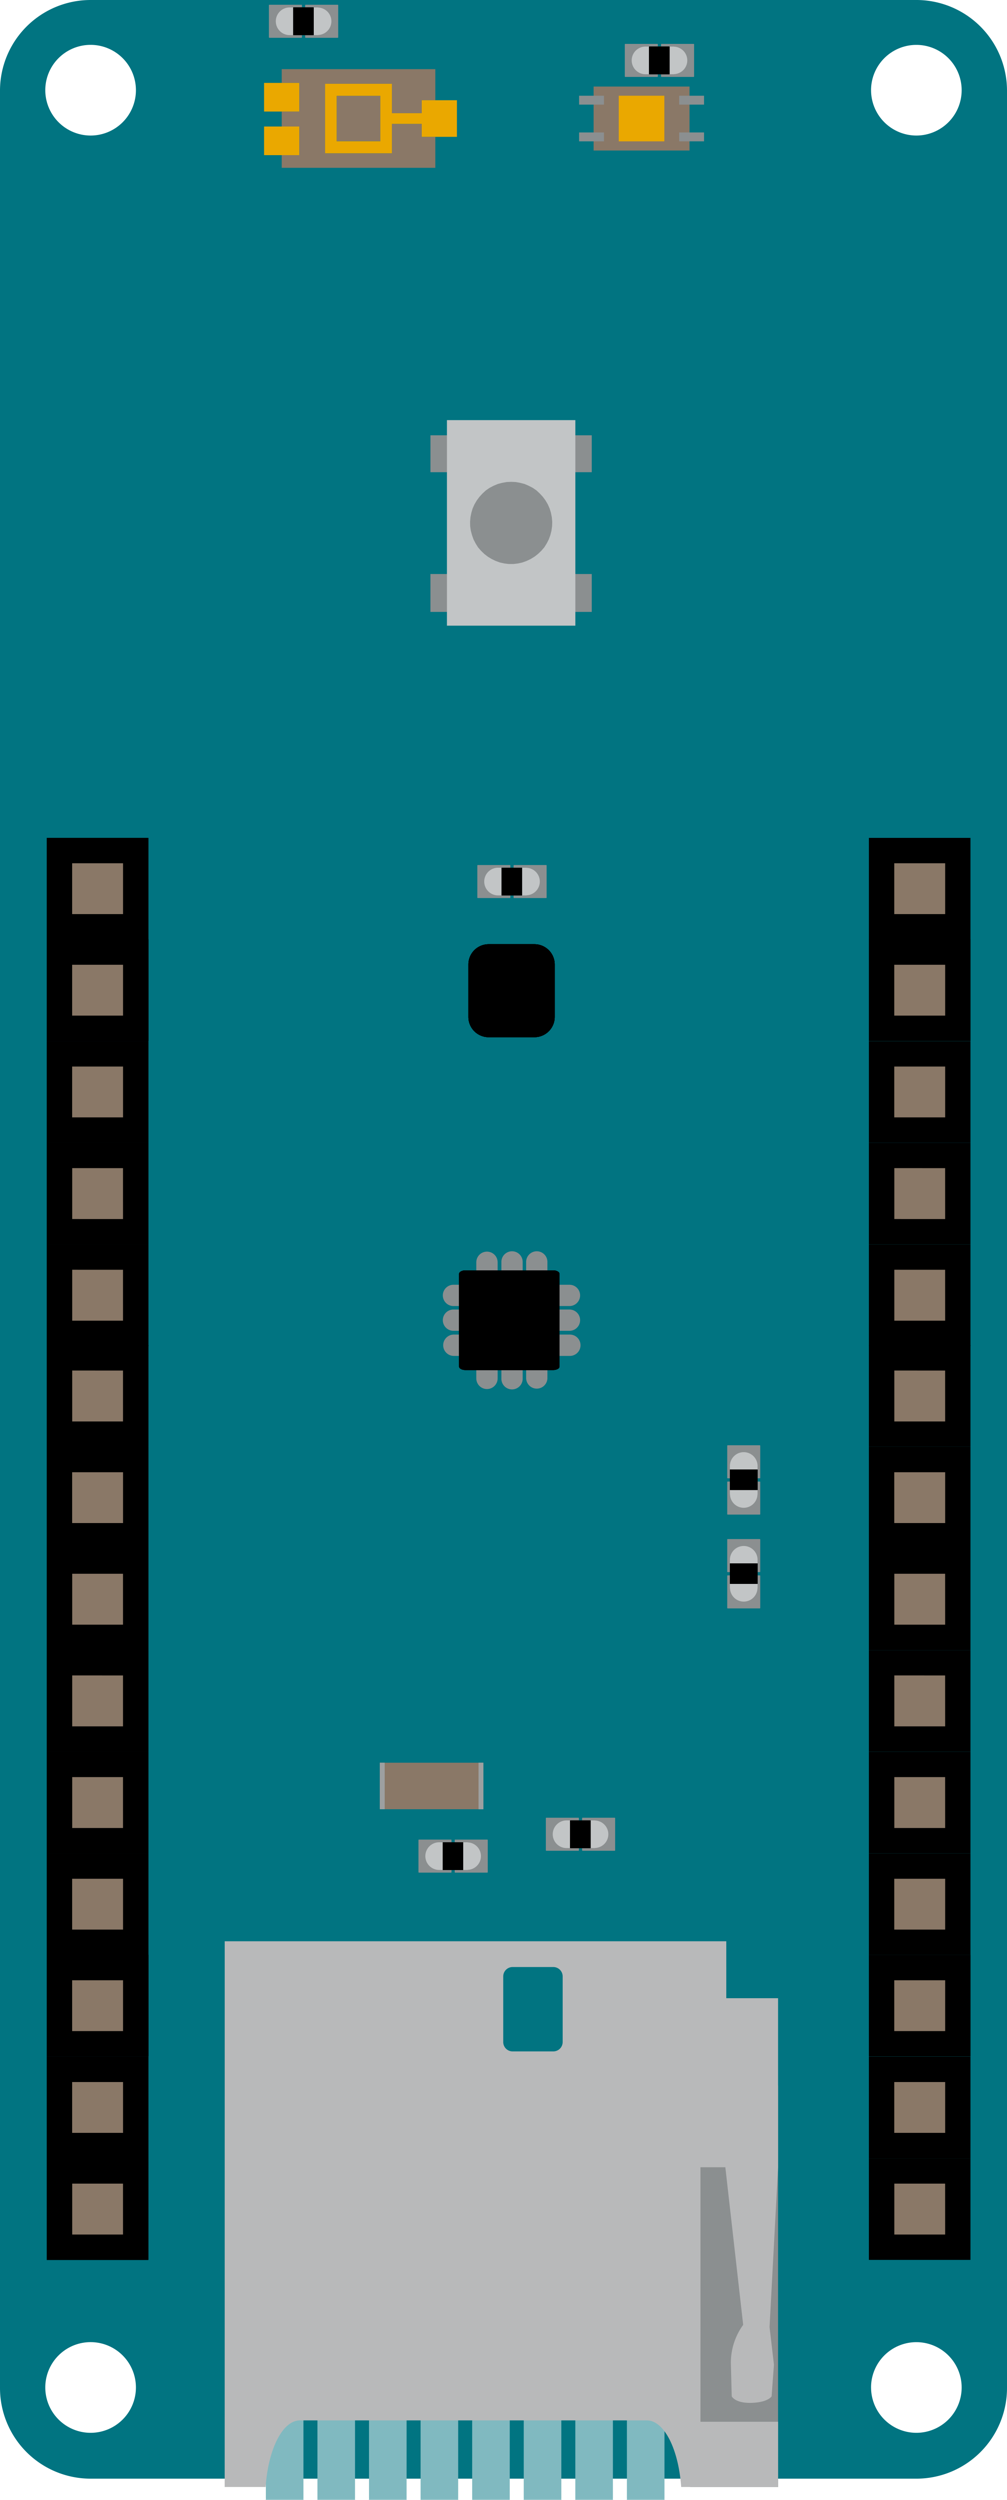 <svg id="Layer_1" data-name="Layer 1" xmlns="http://www.w3.org/2000/svg" viewBox="0 0 70.865 175.817"><defs><style>.cls-1{fill:#017481;}.cls-2{fill:#8a7867;}.cls-3{fill:#8b8f90;}.cls-4{fill:#c2c5c6;}.cls-5{fill:#80b9c0;}.cls-6{fill:#9da0a1;}.cls-7{fill:#eaa800;}.cls-8{fill:#afd3d8;}.cls-9{fill:#b8b9ba;}</style></defs><path class="cls-1" d="M131.2,203.618V42.043a6.378,6.378,0,0,0-6.379-6.379H66.712a6.378,6.378,0,0,0-6.377,6.379v161.574a6.377,6.377,0,0,0,6.377,6.377h58.109A6.378,6.378,0,0,0,131.2,203.618Zm-4.998-11.662a1.636,1.636,0,1,1-1.635-1.635A1.637,1.637,0,0,1,126.202,191.955ZM63.522,42.008a3.189,3.189,0,1,1,3.189,3.189A3.194,3.194,0,0,1,63.522,42.008Zm58.111,0a3.188,3.188,0,1,1,3.188,3.189A3.192,3.192,0,0,1,121.634,42.008ZM126.202,98.358a1.636,1.636,0,1,1-1.635-1.637A1.637,1.637,0,0,1,126.202,98.358Zm-60.871.039a1.636,1.636,0,1,1,1.637,1.635A1.637,1.637,0,0,1,65.331,98.397Zm0,7.16a1.636,1.636,0,1,1,1.637,1.635A1.639,1.639,0,0,1,65.331,105.557Zm57.6,0a1.636,1.636,0,1,1,1.637,1.635A1.639,1.639,0,0,1,122.931,105.557Zm-57.6,7.199a1.636,1.636,0,1,1,1.637,1.635A1.637,1.637,0,0,1,65.331,112.756Zm57.6,0a1.636,1.636,0,1,1,1.637,1.635A1.637,1.637,0,0,1,122.931,112.756Zm-57.6,7.201a1.636,1.636,0,1,1,1.637,1.635A1.639,1.639,0,0,1,65.331,119.957Zm57.6,0a1.636,1.636,0,1,1,1.637,1.635A1.639,1.639,0,0,1,122.931,119.957Zm-57.6,7.199a1.636,1.636,0,1,1,1.637,1.635A1.639,1.639,0,0,1,65.331,127.157Zm57.6,0a1.636,1.636,0,1,1,1.637,1.635A1.639,1.639,0,0,1,122.931,127.157Zm-57.6,7.199a1.636,1.636,0,1,1,1.637,1.637A1.638,1.638,0,0,1,65.331,134.356Zm57.6,0a1.636,1.636,0,1,1,1.637,1.637A1.638,1.638,0,0,1,122.931,134.356Zm-57.6,7.201a1.636,1.636,0,1,1,1.637,1.635A1.639,1.639,0,0,1,65.331,141.557Zm57.6,0a1.636,1.636,0,1,1,1.637,1.635A1.639,1.639,0,0,1,122.931,141.557Zm-57.6,7.199a1.636,1.636,0,1,1,1.637,1.635A1.637,1.637,0,0,1,65.331,148.756Zm57.6,0a1.636,1.636,0,1,1,1.637,1.635A1.637,1.637,0,0,1,122.931,148.756Zm-57.6,7.201a1.636,1.636,0,1,1,1.637,1.635A1.639,1.639,0,0,1,65.331,155.957Zm57.6,0a1.636,1.636,0,1,1,1.637,1.635A1.639,1.639,0,0,1,122.931,155.957Zm-57.6,7.199a1.636,1.636,0,1,1,1.637,1.635A1.639,1.639,0,0,1,65.331,163.157Zm57.6,0a1.636,1.636,0,1,1,1.637,1.635A1.639,1.639,0,0,1,122.931,163.157Zm-57.6,7.199a1.636,1.636,0,1,1,1.637,1.637A1.637,1.637,0,0,1,65.331,170.356Zm57.6,0a1.636,1.636,0,1,1,1.637,1.637A1.637,1.637,0,0,1,122.931,170.356Zm-57.6,7.201a1.636,1.636,0,1,1,1.637,1.635A1.639,1.639,0,0,1,65.331,177.557Zm57.6,0a1.636,1.636,0,1,1,1.637,1.635A1.639,1.639,0,0,1,122.931,177.557Zm-57.6,7.199a1.636,1.636,0,1,1,1.637,1.635A1.637,1.637,0,0,1,65.331,184.756Zm57.6,0a1.636,1.636,0,1,1,1.637,1.635A1.637,1.637,0,0,1,122.931,184.756Zm-57.6,7.201a1.636,1.636,0,1,1,1.637,1.635A1.639,1.639,0,0,1,65.331,191.957Zm-1.809,11.625a3.189,3.189,0,1,1,3.189,3.189A3.192,3.192,0,0,1,63.522,203.582Zm58.111,0a3.188,3.188,0,1,1,3.188,3.189A3.191,3.191,0,0,1,121.634,203.582Z" transform="translate(-60.335 -35.664)"/><g id="pin"><rect x="61.146" y="66.068" width="7.152" height="7.147"/><path d="M128.629,108.891h-7.147V116.038h7.147Z" transform="translate(-60.335 -35.664)"/><path d="M128.629,116.038h-7.147v7.147h7.147Z" transform="translate(-60.335 -35.664)"/><path d="M128.629,123.186h-7.147V130.333h7.147Z" transform="translate(-60.335 -35.664)"/><path d="M128.629,94.594h-7.147v7.147h7.147Z" transform="translate(-60.335 -35.664)"/><path d="M128.629,137.423h-7.147v7.147h7.147Z" transform="translate(-60.335 -35.664)"/><path d="M128.629,130.274h-7.147v7.147h7.147Z" transform="translate(-60.335 -35.664)"/><path d="M128.629,144.567h-7.147V151.714h7.147Z" transform="translate(-60.335 -35.664)"/><path d="M128.629,158.868h-7.147v7.147h7.147Z" transform="translate(-60.335 -35.664)"/><path d="M128.629,151.718h-7.147v7.147h7.147Z" transform="translate(-60.335 -35.664)"/><polygon class="cls-2" points="66.514 78.588 66.514 75.012 66.508 75.012 62.943 75.012 62.932 75.012 62.932 78.588 62.943 78.588 62.943 78.588 66.514 78.588"/><polygon class="cls-2" points="66.514 71.43 66.514 67.854 66.508 67.854 62.943 67.854 62.932 67.854 62.932 71.43 62.943 71.43 62.943 71.43 66.514 71.43"/><polygon class="cls-2" points="66.514 64.291 66.514 60.715 66.508 60.715 62.943 60.715 62.932 60.715 62.932 64.291 62.943 64.291 62.943 64.291 66.514 64.291"/><polygon class="cls-2" points="66.514 107.12 66.514 103.546 66.508 103.546 62.943 103.546 62.932 103.546 62.932 107.12 62.943 107.12 62.943 107.12 66.514 107.12"/><polygon class="cls-2" points="66.511 124.987 62.936 124.986 62.936 124.992 62.936 128.559 62.936 128.568 66.51 128.568 66.51 128.559 66.513 128.559 66.511 124.987"/><polygon class="cls-2" points="66.511 110.686 62.936 110.685 62.936 110.691 62.936 114.258 62.936 114.267 66.51 114.267 66.51 114.258 66.513 114.258 66.511 110.686"/><polygon class="cls-2" points="66.511 96.393 62.936 96.392 62.936 96.398 62.936 99.965 62.936 99.974 66.51 99.974 66.51 99.965 66.513 99.965 66.511 96.393"/><polygon class="cls-2" points="66.511 89.305 62.936 89.304 62.936 89.31 62.936 92.877 62.936 92.886 66.51 92.886 66.51 92.877 66.513 92.877 66.511 89.305"/><polygon class="cls-2" points="66.511 82.158 62.936 82.156 62.936 82.162 62.936 85.729 62.936 85.738 66.51 85.739 66.51 85.729 66.513 85.729 66.511 82.158"/><polygon class="cls-2" points="66.511 117.838 62.936 117.836 62.936 117.842 62.936 121.41 62.936 121.419 66.51 121.419 66.51 121.41 66.513 121.41 66.511 117.838"/><rect x="61.146" y="137.49" width="7.152" height="7.147"/><path d="M128.629,180.312h-7.147v7.147h7.147Z" transform="translate(-60.335 -35.664)"/><path d="M128.629,187.46h-7.147v7.147h7.147Z" transform="translate(-60.335 -35.664)"/><path d="M128.629,166.015h-7.147v7.147h7.147Z" transform="translate(-60.335 -35.664)"/><polygon class="cls-2" points="66.514 150.009 66.514 146.434 66.508 146.434 62.943 146.434 62.932 146.434 62.932 150.009 62.943 150.009 62.943 150.009 66.514 150.009"/><polygon class="cls-2" points="66.514 142.851 66.514 139.276 66.508 139.276 62.943 139.276 62.932 139.276 62.932 142.851 62.943 142.851 62.943 142.851 66.514 142.851"/><polygon class="cls-2" points="66.514 135.712 66.514 132.137 66.508 132.137 62.943 132.137 62.932 132.137 62.932 135.712 62.943 135.712 62.943 135.712 66.514 135.712"/><polygon class="cls-2" points="66.511 153.579 62.936 153.578 62.936 153.584 62.936 157.151 62.936 157.16 66.51 157.16 66.51 157.151 66.513 157.151 66.511 153.579"/></g><g id="pin-2" data-name="pin"><rect x="3.291" y="66.068" width="7.152" height="7.147"/><path d="M70.773,108.891H63.626V116.038h7.147Z" transform="translate(-60.335 -35.664)"/><path d="M70.773,116.038H63.626v7.147h7.147Z" transform="translate(-60.335 -35.664)"/><path d="M70.773,123.186H63.626V130.333h7.147Z" transform="translate(-60.335 -35.664)"/><path d="M70.773,94.594H63.626v7.147h7.147Z" transform="translate(-60.335 -35.664)"/><path d="M70.773,137.423H63.626v7.147h7.147Z" transform="translate(-60.335 -35.664)"/><path d="M70.773,130.274H63.626v7.147h7.147Z" transform="translate(-60.335 -35.664)"/><path d="M70.773,144.567H63.626V151.714h7.147Z" transform="translate(-60.335 -35.664)"/><path d="M70.773,158.868H63.626v7.147h7.147Z" transform="translate(-60.335 -35.664)"/><path d="M70.773,151.718H63.626v7.147h7.147Z" transform="translate(-60.335 -35.664)"/><rect x="3.291" y="66.068" width="7.152" height="7.147"/><path d="M70.773,108.891H63.626V116.038h7.147Z" transform="translate(-60.335 -35.664)"/><path d="M70.773,116.038H63.626v7.147h7.147Z" transform="translate(-60.335 -35.664)"/><path d="M70.773,123.186H63.626V130.333h7.147Z" transform="translate(-60.335 -35.664)"/><path d="M70.773,94.594H63.626v7.147h7.147Z" transform="translate(-60.335 -35.664)"/><path d="M70.773,137.423H63.626v7.147h7.147Z" transform="translate(-60.335 -35.664)"/><path d="M70.773,130.274H63.626v7.147h7.147Z" transform="translate(-60.335 -35.664)"/><path d="M70.773,144.567H63.626V151.714h7.147Z" transform="translate(-60.335 -35.664)"/><path d="M70.773,158.868H63.626v7.147h7.147Z" transform="translate(-60.335 -35.664)"/><path d="M70.773,151.718H63.626v7.147h7.147Z" transform="translate(-60.335 -35.664)"/><rect x="3.291" y="66.068" width="7.152" height="7.147"/><path d="M70.773,108.891H63.626V116.038h7.147Z" transform="translate(-60.335 -35.664)"/><path d="M70.773,116.038H63.626v7.147h7.147Z" transform="translate(-60.335 -35.664)"/><path d="M70.773,123.186H63.626V130.333h7.147Z" transform="translate(-60.335 -35.664)"/><path d="M70.773,94.594H63.626v7.147h7.147Z" transform="translate(-60.335 -35.664)"/><path d="M70.773,137.423H63.626v7.147h7.147Z" transform="translate(-60.335 -35.664)"/><path d="M70.773,130.274H63.626v7.147h7.147Z" transform="translate(-60.335 -35.664)"/><path d="M70.773,144.567H63.626V151.714h7.147Z" transform="translate(-60.335 -35.664)"/><path d="M70.773,158.868H63.626v7.147h7.147Z" transform="translate(-60.335 -35.664)"/><path d="M70.773,151.718H63.626v7.147h7.147Z" transform="translate(-60.335 -35.664)"/><polygon class="cls-2" points="8.659 78.588 8.659 75.012 8.653 75.012 5.087 75.012 5.077 75.012 5.077 78.588 5.087 78.588 5.087 78.588 8.659 78.588"/><polygon class="cls-2" points="8.659 71.43 8.659 67.854 8.653 67.854 5.087 67.854 5.077 67.854 5.077 71.43 5.087 71.43 5.087 71.43 8.659 71.43"/><polygon class="cls-2" points="8.659 64.291 8.659 60.715 8.653 60.715 5.087 60.715 5.077 60.715 5.077 64.291 5.087 64.291 5.087 64.291 8.659 64.291"/><polygon class="cls-2" points="8.659 107.12 8.659 103.546 8.653 103.546 5.087 103.546 5.077 103.546 5.077 107.12 5.087 107.12 5.087 107.12 8.659 107.12"/><polygon class="cls-2" points="8.656 124.987 5.081 124.986 5.081 124.992 5.081 128.559 5.081 128.568 8.654 128.568 8.654 128.559 8.657 128.559 8.656 124.987"/><polygon class="cls-2" points="8.656 110.686 5.081 110.685 5.081 110.691 5.081 114.258 5.081 114.267 8.654 114.267 8.654 114.258 8.657 114.258 8.656 110.686"/><polygon class="cls-2" points="8.656 96.393 5.081 96.392 5.081 96.398 5.081 99.965 5.081 99.974 8.654 99.974 8.654 99.965 8.657 99.965 8.656 96.393"/><polygon class="cls-2" points="8.656 89.305 5.081 89.304 5.081 89.31 5.081 92.877 5.081 92.886 8.654 92.886 8.654 92.877 8.657 92.877 8.656 89.305"/><polygon class="cls-2" points="8.656 82.158 5.081 82.156 5.081 82.162 5.081 85.729 5.081 85.738 8.654 85.739 8.654 85.729 8.657 85.729 8.656 82.158"/><polygon class="cls-2" points="8.656 117.838 5.081 117.836 5.081 117.842 5.081 121.41 5.081 121.419 8.654 121.419 8.654 121.41 8.657 121.41 8.656 117.838"/><rect x="3.291" y="137.49" width="7.152" height="7.147"/><path d="M70.773,180.312H63.626v7.147h7.147Z" transform="translate(-60.335 -35.664)"/><path d="M70.773,187.46H63.626v7.147h7.147Z" transform="translate(-60.335 -35.664)"/><path d="M70.773,166.015H63.626v7.147h7.147Z" transform="translate(-60.335 -35.664)"/><rect x="3.291" y="137.49" width="7.152" height="7.147"/><path d="M70.773,180.312H63.626v7.147h7.147Z" transform="translate(-60.335 -35.664)"/><path d="M70.773,187.46H63.626v7.147h7.147Z" transform="translate(-60.335 -35.664)"/><path d="M70.773,166.015H63.626v7.147h7.147Z" transform="translate(-60.335 -35.664)"/><rect x="3.291" y="137.49" width="7.152" height="7.147"/><path d="M70.773,180.312H63.626v7.147h7.147Z" transform="translate(-60.335 -35.664)"/><path d="M70.773,187.46H63.626v7.147h7.147Z" transform="translate(-60.335 -35.664)"/><path d="M70.773,166.015H63.626v7.147h7.147Z" transform="translate(-60.335 -35.664)"/><polygon class="cls-2" points="8.659 150.009 8.659 146.434 8.653 146.434 5.087 146.434 5.077 146.434 5.077 150.009 5.087 150.009 5.087 150.009 8.659 150.009"/><polygon class="cls-2" points="8.659 142.851 8.659 139.276 8.653 139.276 5.087 139.276 5.077 139.276 5.077 142.851 5.087 142.851 5.087 142.851 8.659 142.851"/><polygon class="cls-2" points="8.659 135.712 8.659 132.137 8.653 132.137 5.087 132.137 5.077 132.137 5.077 135.712 5.087 135.712 5.087 135.712 8.659 135.712"/><polygon class="cls-2" points="8.656 153.579 5.081 153.578 5.081 153.584 5.081 157.151 5.081 157.16 8.654 157.16 8.654 157.151 8.657 157.151 8.656 153.579"/></g><g id="Reset_button" data-name="Reset button"><rect class="cls-3" x="39.41" y="40.372" width="2.233" height="2.665"/><rect class="cls-3" x="30.29" y="40.372" width="2.233" height="2.665"/><rect class="cls-3" x="30.291" y="30.616" width="2.232" height="2.595"/><rect class="cls-3" x="39.41" y="30.616" width="2.233" height="2.595"/><polyline class="cls-4" points="40.489 29.548 31.452 29.548 31.452 44.005 40.489 44.005 40.489 29.548"/><polyline class="cls-3" points="35.97 33.889 36.287 33.902 36.601 33.959 36.913 34.039 37.208 34.166 37.49 34.311 37.752 34.492 37.986 34.709 38.201 34.942 38.39 35.197 38.553 35.477 38.681 35.767 38.77 36.062 38.833 36.38 38.862 36.697 38.852 37.009 38.807 37.329 38.727 37.644 38.618 37.941 38.474 38.221 38.303 38.496 38.095 38.736 37.868 38.954 37.615 39.152 37.345 39.316 37.058 39.454 36.756 39.562 36.45 39.63 36.131 39.668 35.807 39.668 35.492 39.63 35.184 39.562 34.886 39.454 34.598 39.316 34.328 39.152 34.074 38.954 33.849 38.736 33.64 38.496 33.469 38.221 33.324 37.941 33.218 37.644 33.133 37.329 33.086 37.009 33.081 36.697 33.107 36.38 33.171 36.062 33.258 35.767 33.387 35.477 33.551 35.197 33.741 34.942 33.956 34.709 34.19 34.492 34.453 34.311 34.732 34.166 35.032 34.039 35.337 33.959 35.654 33.902 35.97 33.889"/></g><g id="Artwork_6" data-name="Artwork 6"><path class="cls-5" d="M96.045,125.612,95.001,126.655c-.007.005.002.012,0,.019-.005.005-.014.005-.014.012v4.701a.044.044,0,0,0,.046.046H97.295a.046.046,0,0,0,.046-.046v-3.532a.235.235,0,0,0,0-.422v-1.79a.045.045,0,0,0-.046-.046H96.076c-.007,0-.007.01-.012.014C96.057,125.612,96.05,125.607,96.045,125.612Z" transform="translate(-60.335 -35.664)"/><path class="cls-3" d="M92.274,129.527h0a.751.751,0,0,0,0,1.502H93.934v-1.502Z" transform="translate(-60.335 -35.664)"/><path class="cls-3" d="M92.274,127.766h0a.749.749,0,1,0,0,1.497H93.934v-1.497Z" transform="translate(-60.335 -35.664)"/><path class="cls-3" d="M92.274,126.024h0a.749.749,0,1,0,0,1.497H93.934v-1.497Z" transform="translate(-60.335 -35.664)"/><path class="cls-3" d="M100.437,129.527h0a.751.751,0,0,1,0,1.502H98.777v-1.502Z" transform="translate(-60.335 -35.664)"/><path class="cls-3" d="M100.437,127.766h0a.749.749,0,0,1,0,1.497H98.777v-1.497Z" transform="translate(-60.335 -35.664)"/><path class="cls-3" d="M100.437,126.024h0a.749.749,0,0,1,0,1.497H98.777v-1.497Z" transform="translate(-60.335 -35.664)"/><path class="cls-3" d="M95.355,124.445h0a.751.751,0,0,0-1.502,0h0V126.105h1.502Z" transform="translate(-60.335 -35.664)"/><path class="cls-3" d="M97.116,124.445h0a.749.749,0,1,0-1.497,0h0V126.105h1.497Z" transform="translate(-60.335 -35.664)"/><path class="cls-3" d="M98.858,124.445h0a.749.749,0,1,0-1.497,0h0V126.105h1.497Z" transform="translate(-60.335 -35.664)"/><path class="cls-3" d="M95.355,132.608h0a.751.751,0,0,1-1.502,0h0V130.948h1.502Z" transform="translate(-60.335 -35.664)"/><path class="cls-3" d="M97.116,132.608h0a.749.749,0,1,1-1.497,0h0V130.948h1.497Z" transform="translate(-60.335 -35.664)"/><path class="cls-3" d="M98.858,132.608h0a.749.749,0,0,1-1.497,0h0V130.948h1.497Z" transform="translate(-60.335 -35.664)"/><path d="M92.64,131.776c0,.137.201.247.446.247h6.174c.25,0,.449-.11.449-.247V125.257c0-.134-.199-.247-.449-.247h-6.174c-.245,0-.446.113-.446.247Z" transform="translate(-60.335 -35.664)"/><path d="M92.64,131.776c0,.137.201.247.446.247h6.174c.25,0,.449-.11.449-.247V125.257c0-.134-.199-.247-.449-.247h-6.174c-.245,0-.446.113-.446.247Z" transform="translate(-60.335 -35.664)"/><path d="M92.64,131.776c0,.137.201.247.446.247h6.174c.25,0,.449-.11.449-.247V125.257c0-.134-.199-.247-.449-.247h-6.174c-.245,0-.446.113-.446.247Z" transform="translate(-60.335 -35.664)"/></g><g id="Disegno_23" data-name="Disegno 23"><rect class="cls-2" x="26.728" y="123.975" width="7.29" height="3.273"/><rect class="cls-6" x="26.728" y="123.975" width="0.344" height="3.272"/><rect class="cls-6" x="33.676" y="123.975" width="0.342" height="3.275"/></g><g id="Disegno_32" data-name="Disegno 32"><path d="M93.297,103.497a1.427,1.427,0,0,1,1.431-1.425h3.213a1.428,1.428,0,0,1,1.431,1.425v3.691a1.428,1.428,0,0,1-1.431,1.425H94.728a1.428,1.428,0,0,1-1.431-1.425Z" transform="translate(-60.335 -35.664)"/><path d="M93.297,103.497a1.427,1.427,0,0,1,1.431-1.425h3.213a1.428,1.428,0,0,1,1.431,1.425v3.691a1.428,1.428,0,0,1-1.431,1.425H94.728a1.428,1.428,0,0,1-1.431-1.425Z" transform="translate(-60.335 -35.664)"/><path d="M93.297,103.497a1.427,1.427,0,0,1,1.431-1.425h3.213a1.428,1.428,0,0,1,1.431,1.425v3.691a1.428,1.428,0,0,1-1.431,1.425H94.728a1.428,1.428,0,0,1-1.431-1.425Z" transform="translate(-60.335 -35.664)"/><path d="M93.297,103.497a1.427,1.427,0,0,1,1.431-1.425h3.213a1.428,1.428,0,0,1,1.431,1.425v3.691a1.428,1.428,0,0,1-1.431,1.425H94.728a1.428,1.428,0,0,1-1.431-1.425Z" transform="translate(-60.335 -35.664)"/></g><g id="Artwork_13" data-name="Artwork 13"><rect class="cls-2" x="23.695" y="6.743" width="3.07" height="3.19"/><polygon class="cls-2" points="19.825 4.863 30.635 4.863 30.635 7.053 29.675 7.053 29.675 7.963 27.575 7.963 27.575 5.893 22.875 5.893 22.875 10.783 27.575 10.783 27.575 8.713 29.675 8.713 29.675 9.623 30.635 9.623 30.635 11.803 19.825 11.803 19.825 10.913 21.065 10.913 21.065 8.903 19.825 8.903 19.825 7.843 21.065 7.843 21.065 5.833 19.825 5.833 19.825 4.863"/><rect class="cls-7" x="18.583" y="8.898" width="2.477" height="2.014"/><rect class="cls-7" x="18.583" y="5.831" width="2.477" height="2.014"/></g><path class="cls-7" d="M87.914,41.557H83.212v4.889h4.702V44.377h2.099v.912h2.477V42.713H90.013v.912H87.914Zm-.815,4.042H84.027V42.404h3.072Z" transform="translate(-60.335 -35.664)"/><rect class="cls-2" x="103.233" y="40.626" width="4.5" height="6.75" transform="translate(1.147 113.82) rotate(-90)"/><rect class="cls-3" x="101.65" y="44.418" width="0.625" height="1.75" transform="translate(-3.665 111.591) rotate(-90)"/><rect class="cls-3" x="101.65" y="41.834" width="0.625" height="1.75" transform="translate(84.337 -94.917) rotate(90)"/><rect class="cls-3" x="108.692" y="44.418" width="0.625" height="1.75" transform="translate(3.377 118.632) rotate(-90)"/><rect class="cls-3" x="108.692" y="41.834" width="0.625" height="1.75" transform="translate(91.379 -101.959) rotate(90)"/><rect class="cls-7" x="103.879" y="42.397" width="3.208" height="3.208" transform="translate(1.147 113.82) rotate(-90)"/><g id="Artwork_3" data-name="Artwork 3"><path class="cls-3" d="M51.211,104.2h2.254a.035.035,0,0,1,.035.035v2.255a.035.035,0,0,1-.035.035H51.211a.035.035,0,0,1-.035-.035v-2.255A.035.035,0,0,1,51.211,104.2Z"/><path class="cls-3" d="M51.211,101.649h2.254a.035.035,0,0,1,.035.035v2.255a.035.035,0,0,1-.035.035H51.211a.035.035,0,0,1-.035-.035v-2.255A.035.035,0,0,1,51.211,101.649Z"/><path class="cls-4" d="M111.701,138.802h-.001l-0.0.948,0,.078-0.0.947.008,0a.966.966,0,0,0,1.931 0h.007l0-.947,0-.078 0-.948a.973.973,0,1,0-1.945-0Z" transform="translate(-60.335 -35.664)"/><rect x="51.365" y="103.358" width="1.946" height="1.439"/><rect x="51.365" y="103.358" width="1.946" height="1.439"/><rect x="51.365" y="103.358" width="1.946" height="1.439"/></g><g id="Artwork_3-2" data-name="Artwork 3"><path class="cls-3" d="M51.211,110.798h2.254a.035.035,0,0,1,.035.035v2.255a.035.035,0,0,1-.035.035H51.211a.035.035,0,0,1-.035-.035v-2.255A.035.035,0,0,1,51.211,110.798Z"/><path class="cls-3" d="M51.211,108.246h2.254a.035.035,0,0,1,.035.035v2.255a.035.035,0,0,1-.035.035H51.211a.035.035,0,0,1-.035-.035v-2.255A.035.035,0,0,1,51.211,108.246Z"/><path class="cls-4" d="M111.701,145.4h-.001l-0.0.948,0,.078-0.0.947h.008a.966.966,0,0,0,1.931 0h.007l0-.947,0-.078 0-.948A.973.973,0,1,0,111.701,145.4Z" transform="translate(-60.335 -35.664)"/><rect x="51.365" y="109.956" width="1.946" height="1.439"/><rect x="51.365" y="109.956" width="1.946" height="1.439"/><rect x="51.365" y="109.956" width="1.946" height="1.439"/></g><g id="Artwork_3-3" data-name="Artwork 3"><path class="cls-3" d="M40.999,127.844H43.254a.035.035,0,0,1,.035.035v2.254a.035.035,0,0,1-.035.035h-2.255a.035.035,0,0,1-.035-.035v-2.254A.035.035,0,0,1,40.999,127.844Z"/><path class="cls-3" d="M38.448,127.844h2.255a.035.035,0,0,1,.035.035v2.254a.035.035,0,0,1-.035.035H38.448a.035.035,0,0,1-.035-.035v-2.255A.035.035,0,0,1,38.448,127.844Z"/><path class="cls-4" d="M100.237,165.643v.001l.948 0.0.078,0,.947 0,0-.008a.966.966,0,0,0,0-1.931v-.007l-.947-0-.078,0-.948-0a.973.973,0,1,0-0,1.945Z" transform="translate(-60.335 -35.664)"/><rect x="40.122" y="128.034" width="1.439" height="1.946"/><rect x="40.122" y="128.034" width="1.439" height="1.946"/><rect x="40.122" y="128.034" width="1.439" height="1.946"/></g><g id="Artwork_3-4" data-name="Artwork 3"><path class="cls-3" d="M32.034,129.382h2.255a.035.035,0,0,1,.035.035v2.254a.035.035,0,0,1-.035.035h-2.255a.035.035,0,0,1-.035-.035v-2.255A.035.035,0,0,1,32.034,129.382Z"/><path class="cls-3" d="M29.483,129.382h2.255a.035.035,0,0,1,.035.035v2.254a.035.035,0,0,1-.035.035h-2.255a.035.035,0,0,1-.035-.035v-2.254A.035.035,0,0,1,29.483,129.382Z"/><path class="cls-4" d="M91.272,167.181v.001l.948 0.0.078,0,.947 0v-.008a.966.966,0,0,0,0-1.931v-.007l-.947-0-.078,0-.948-0a.973.973,0,1,0-0,1.945Z" transform="translate(-60.335 -35.664)"/><rect x="31.157" y="129.571" width="1.439" height="1.946"/><rect x="31.157" y="129.571" width="1.439" height="1.946"/><rect x="31.157" y="129.571" width="1.439" height="1.946"/></g><g id="Artwork_3-5" data-name="Artwork 3"><path class="cls-3" d="M36.177,60.839h2.255a.035.035,0,0,1,.035.035v2.254a.035.035,0,0,1-.035.035h-2.255a.035.035,0,0,1-.035-.035V60.874A.035.035,0,0,1,36.177,60.839Z"/><path class="cls-3" d="M33.626,60.839h2.255a.035.035,0,0,1,.035.035v2.254a.035.035,0,0,1-.035.035H33.626a.035.035,0,0,1-.035-.035v-2.255a.035.035,0,0,1,.035-.035Z"/><path class="cls-4" d="M95.415,98.638v.001l.948 0.0.078,0,.947 0v-.008a.966.966,0,0,0,0-1.931v-.007l-.947-0-.078,0-.948-0a.973.973,0,1,0-0,1.945Z" transform="translate(-60.335 -35.664)"/><rect x="35.3" y="61.028" width="1.439" height="1.946"/><rect x="35.3" y="61.028" width="1.439" height="1.946"/><rect x="35.3" y="61.028" width="1.439" height="1.946"/></g><g id="Artwork_3-6" data-name="Artwork 3"><path class="cls-3" d="M46.555,3.087h2.255a.035.035,0,0,1,.035.035v2.254a.035.035,0,0,1-.035.035h-2.255a.035.035,0,0,1-.035-.035V3.122a.035.035,0,0,1,.035-.035Z"/><path class="cls-3" d="M44.004,3.087h2.255a.035.035,0,0,1,.035.035v2.254a.035.035,0,0,1-.035.035h-2.255a.035.035,0,0,1-.035-.035V3.122a.035.035,0,0,1,.035-.035Z"/><path class="cls-4" d="M105.793,40.885v.001l.948 0.0.078,0,.947 0v-.008a.966.966,0,0,0,0-1.931v-.007l-.947-0-.078,0-.948-0a.973.973,0,1,0-0,1.945Z" transform="translate(-60.335 -35.664)"/><rect x="45.678" y="3.276" width="1.439" height="1.946"/><rect x="45.678" y="3.276" width="1.439" height="1.946"/><rect x="45.678" y="3.276" width="1.439" height="1.946"/></g><g id="Artwork_3-7" data-name="Artwork 3"><path class="cls-3" d="M21.51.334H23.765a.035.035,0,0,1,.035.035v2.254a.035.035,0,0,1-.035.035h-2.255a.035.035,0,0,1-.035-.035V.369a.035.035,0,0,1,.035-.035Z"/><path class="cls-3" d="M18.959.334h2.255a.035.035,0,0,1,.035.035v2.254a.035.035,0,0,1-.035.035h-2.255a.035.035,0,0,1-.035-.035V.369a.035.035,0,0,1,.035-.035Z"/><path class="cls-4" d="M80.748,38.133v.001l.948 0.0.078,0,.947 0v-.008a.966.966,0,0,0,0-1.931v-.007l-.947-0-.078,0L80.748,36.188a.973.973,0,1,0-0,1.945Z" transform="translate(-60.335 -35.664)"/><rect x="20.633" y="0.524" width="1.439" height="1.946"/><rect x="20.633" y="0.524" width="1.439" height="1.946"/><rect x="20.633" y="0.524" width="1.439" height="1.946"/></g><g id="INSERT"><g id="LWPOLYLINE"><path class="cls-8" d="M94.885,202.692a.825.825,0,1,0,.825.825.825.825,0,0,0-.825-.825" transform="translate(-60.335 -35.664)"/></g></g><g id="INSERT-2" data-name="INSERT"><g id="LWPOLYLINE-2" data-name="LWPOLYLINE"><path class="cls-8" d="M94.885,202.692a.825.825,0,1,0,.825.825.825.825,0,0,0-.825-.825" transform="translate(-60.335 -35.664)"/></g></g><rect class="cls-5" x="44.116" y="169.708" width="2.645" height="6.109"/><rect class="cls-5" x="40.487" y="169.708" width="2.645" height="6.109"/><rect class="cls-5" x="36.857" y="169.708" width="2.645" height="6.109"/><rect class="cls-5" x="33.228" y="169.708" width="2.645" height="6.109"/><rect class="cls-5" x="29.598" y="169.708" width="2.645" height="6.109"/><rect class="cls-5" x="25.968" y="169.708" width="2.645" height="6.109"/><rect class="cls-5" x="22.339" y="169.708" width="2.645" height="6.109"/><rect class="cls-5" x="18.709" y="169.708" width="2.645" height="6.109"/><rect class="cls-3" x="48.569" y="146.677" width="6.185" height="28.238"/><path class="cls-9" d="M76.146,210.579H79.027c.182-2.651,1.189-4.684,2.417-4.684H105.854c1.225,0,2.234,2.034,2.417,4.684h6.818V205.992H109.628V188.092h1.751l1.255,11.084a4.546,4.546,0,0,0-.867,2.693l.062,2.335s.239.497,1.403.458c1.163-.039,1.403-.458,1.403-.458l.164-2.23-.309-2.642.6-11.24V176.202h-3.644V172.197h-35.298ZM99.271,174.009a.66.66,0,0,1,.66.659v4.617a.66.66,0,0,1-.66.659H96.408a.66.66,0,0,1-.659-.659v-4.617a.66.66,0,0,1,.659-.659Z" transform="translate(-60.335 -35.664)"/></svg>
